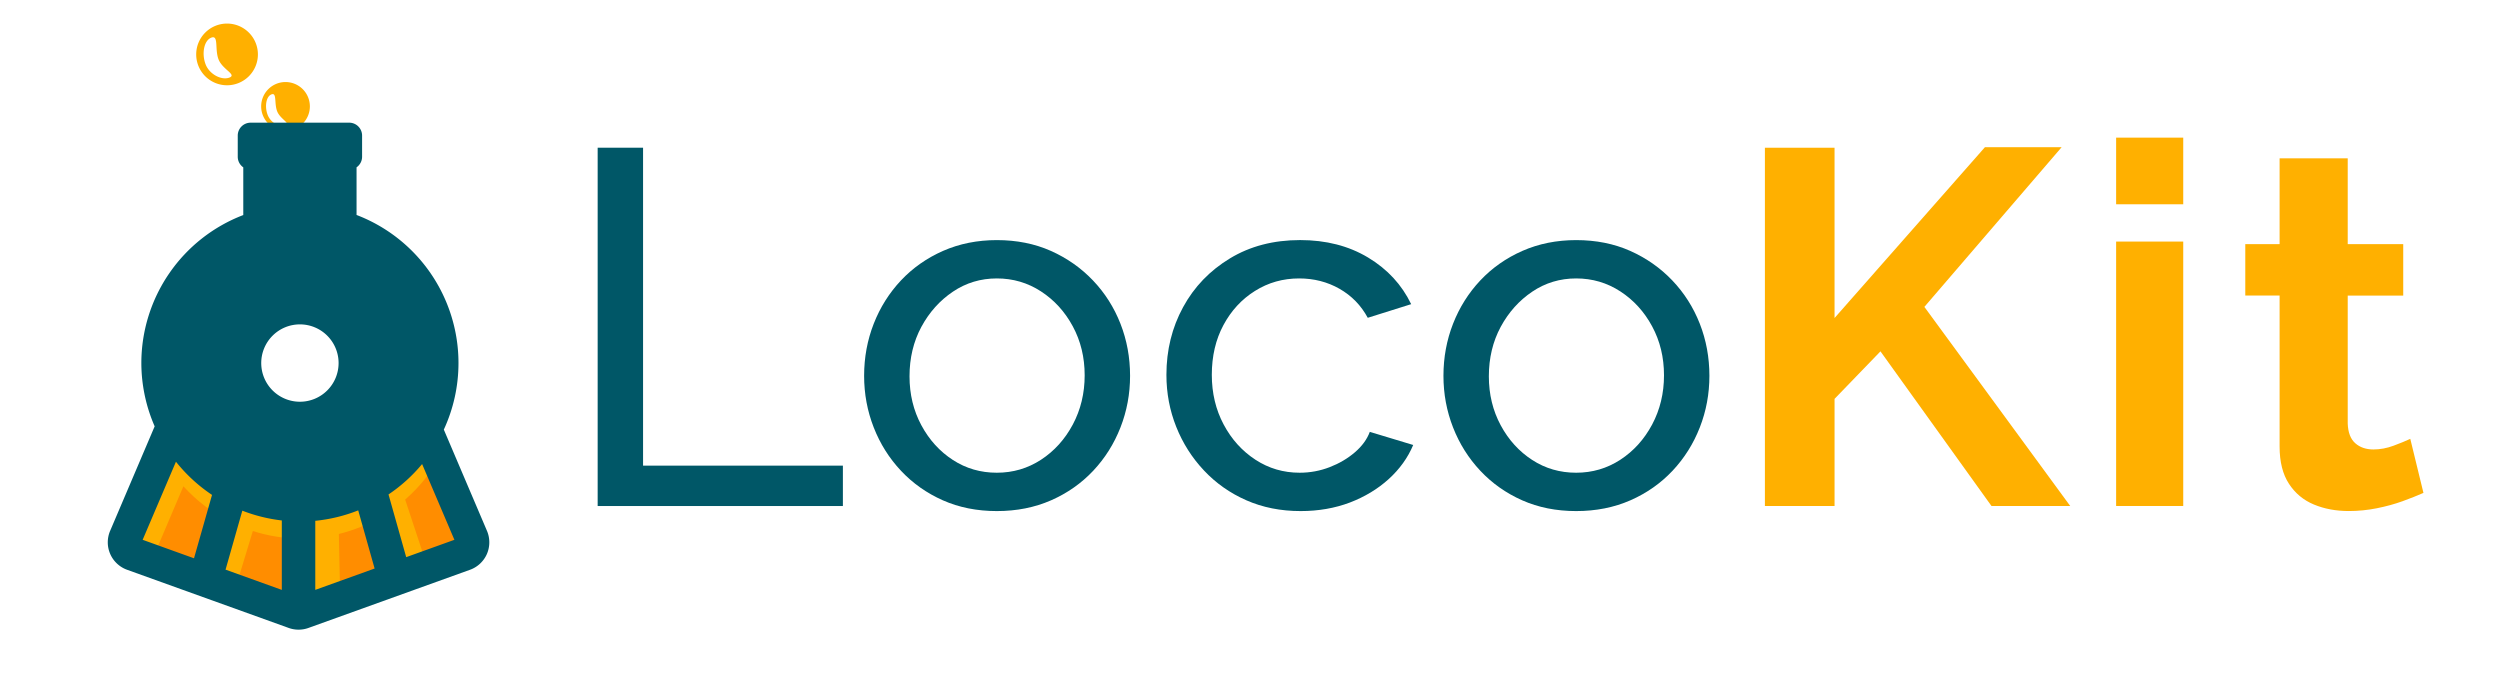 <?xml version="1.0" encoding="UTF-8" standalone="no"?>
<!-- Generator: Adobe Illustrator 24.0.2, SVG Export Plug-In . SVG Version: 6.00 Build 0)  -->

<svg
   version="1.1"
   id="Calque_1"
   x="0px"
   y="0px"
   viewBox="0 0 740 200"
   xml:space="preserve"
   sodipodi:docname="logo.svg"
   inkscape:version="1.2.2 (b0a8486541, 2022-12-01)"
   width="740"
   height="200"
   xmlns:inkscape="http://www.inkscape.org/namespaces/inkscape"
   xmlns:sodipodi="http://sodipodi.sourceforge.net/DTD/sodipodi-0.dtd"
   xmlns="http://www.w3.org/2000/svg"
   xmlns:svg="http://www.w3.org/2000/svg"><defs
   id="defs113"><clipPath
     id="SVGID_2_-3"><path
       id="use39-6"
       d="m 144.38,186.47 -12.14,-28.49 c 6.36,-15.05 3.42,-33.1 -8.84,-45.37 -16.15,-16.15 -42.34,-16.15 -58.49,0 C 52.73,124.79 49.82,143.02 56,158 l -12.38,28.47 c -0.84,1.97 -0.83,4.22 0.03,6.17 0.85,1.96 2.5,3.5 4.51,4.22 l 43.2,15.55 c 0.85,0.31 1.75,0.46 2.64,0.46 0.89,0 1.79,-0.15 2.64,-0.46 l 43.2,-15.55 c 2.01,-0.72 3.65,-2.26 4.51,-4.22 0.86,-1.95 0.87,-4.2 0.03,-6.17 z" /></clipPath><clipPath
     id="SVGID_2_-3-7"><path
       id="use39-6-5"
       d="m 144.38,186.47 -12.14,-28.49 c 6.36,-15.05 3.42,-33.1 -8.84,-45.37 -16.15,-16.15 -42.34,-16.15 -58.49,0 C 52.73,124.79 49.82,143.02 56,158 l -12.38,28.47 c -0.84,1.97 -0.83,4.22 0.03,6.17 0.85,1.96 2.5,3.5 4.51,4.22 l 43.2,15.55 c 0.85,0.31 1.75,0.46 2.64,0.46 0.89,0 1.79,-0.15 2.64,-0.46 l 43.2,-15.55 c 2.01,-0.72 3.65,-2.26 4.51,-4.22 0.86,-1.95 0.87,-4.2 0.03,-6.17 z" /></clipPath></defs><sodipodi:namedview
   id="namedview111"
   pagecolor="#ffffff"
   bordercolor="#666666"
   borderopacity="1.0"
   inkscape:pageshadow="2"
   inkscape:pageopacity="0.0"
   inkscape:pagecheckerboard="0"
   showgrid="false"
   inkscape:zoom="2.1208528"
   inkscape:cx="75.441351"
   inkscape:cy="88.172079"
   inkscape:window-width="1920"
   inkscape:window-height="1008"
   inkscape:window-x="0"
   inkscape:window-y="40"
   inkscape:window-maximized="1"
   inkscape:current-layer="layer1"
   inkscape:showpageshadow="2"
   inkscape:deskcolor="#d1d1d1" />
<g
   inkscape:groupmode="layer"
   id="layer1"
   inkscape:label="Logo + LocoKit"
   transform="translate(-22.585,-18.327)"><g
     id="g18"
     inkscape:label="LocoKit"
     transform="matrix(1.076,0,0,1.076,-3.441,-15.746)"><path
       class="st1"
       d="m 690.86,167.26 c -1.67,0.74 -3.59,1.5 -5.76,2.29 -2.18,0.79 -4.54,1.43 -7.08,1.94 -2.55,0.51 -5.12,0.76 -7.71,0.76 -3.52,0 -6.71,-0.6 -9.58,-1.79 -2.87,-1.19 -5.16,-3.09 -6.87,-5.71 -1.71,-2.61 -2.57,-6.03 -2.57,-10.24 v -41.54 h -9.44 V 98.82 h 9.44 v -23.6 h 18.74 v 23.6 h 15.27 v 14.16 h -15.27 v 35.21 c 0.09,2.47 0.79,4.27 2.08,5.41 1.29,1.14 2.96,1.71 5,1.71 1.85,0 3.7,-0.35 5.55,-1.04 1.85,-0.69 3.38,-1.32 4.58,-1.88 z"
       id="path16"
       inkscape:label="t"
       style="fill:#ffb000;fill-opacity:1" /><path
       class="st1"
       d="M 606.32,87.85 V 69.53 h 18.46 v 18.33 h -18.46 z m 0,83.02 V 98.12 h 18.46 v 72.74 h -18.46 z"
       id="path14"
       inkscape:label="i"
       style="fill:#ffb000;fill-opacity:1" /><path
       class="st1"
       d="M 509.7,170.87 V 72.3 h 19.16 v 46.85 l 41.37,-46.99 h 21.1 l -37.76,43.93 40.12,54.77 h -21.66 l -30.54,-42.54 -12.63,13.07 v 29.47 H 509.7 Z"
       id="path12"
       inkscape:label="K"
       style="fill:#ffb000;fill-opacity:1" /><path
       class="st2"
       d="m 457.78,172.26 c -5.46,0 -10.41,-0.99 -14.85,-2.96 -4.44,-1.97 -8.28,-4.68 -11.52,-8.13 -3.24,-3.45 -5.74,-7.42 -7.5,-11.92 -1.76,-4.5 -2.64,-9.23 -2.64,-14.19 0,-5.05 0.88,-9.83 2.64,-14.33 1.76,-4.5 4.26,-8.47 7.5,-11.92 3.24,-3.44 7.1,-6.15 11.59,-8.13 4.49,-1.97 9.42,-2.96 14.78,-2.96 5.46,0 10.41,0.99 14.85,2.96 4.44,1.98 8.31,4.69 11.59,8.13 3.28,3.44 5.81,7.42 7.57,11.92 1.76,4.5 2.64,9.28 2.64,14.33 0,4.96 -0.88,9.69 -2.64,14.19 -1.76,4.5 -4.26,8.47 -7.5,11.92 -3.24,3.44 -7.1,6.16 -11.59,8.13 -4.49,1.97 -9.46,2.96 -14.92,2.96 z m -24.02,-37.07 c 0,4.95 1.09,9.44 3.26,13.47 2.17,4.03 5.07,7.21 8.68,9.55 3.61,2.34 7.63,3.5 12.08,3.5 4.45,0 8.49,-1.19 12.15,-3.57 3.65,-2.38 6.57,-5.61 8.75,-9.69 2.17,-4.08 3.26,-8.59 3.26,-13.54 0,-4.95 -1.09,-9.43 -3.26,-13.46 -2.17,-4.03 -5.09,-7.24 -8.75,-9.62 -3.66,-2.38 -7.71,-3.57 -12.15,-3.57 -4.44,0 -8.47,1.21 -12.08,3.64 -3.61,2.43 -6.5,5.65 -8.68,9.68 -2.17,4.04 -3.26,8.57 -3.26,13.61 z"
       id="path10"
       inkscape:label="o"
       style="fill:#005767;fill-opacity:1" /><path
       class="st2"
       d="m 381.98,172.26 c -5.46,0 -10.44,-0.99 -14.92,-2.96 -4.49,-1.97 -8.38,-4.71 -11.66,-8.2 -3.29,-3.49 -5.83,-7.49 -7.63,-11.99 -1.8,-4.5 -2.71,-9.28 -2.71,-14.33 0,-6.8 1.53,-13 4.58,-18.6 3.05,-5.61 7.36,-10.08 12.91,-13.44 5.55,-3.36 11.98,-5.03 19.3,-5.03 7.13,0 13.35,1.6 18.67,4.79 5.32,3.19 9.28,7.47 11.87,12.84 l -11.94,3.75 c -1.85,-3.42 -4.44,-6.08 -7.77,-7.98 -3.33,-1.9 -7.04,-2.85 -11.11,-2.85 -4.44,0 -8.49,1.14 -12.15,3.44 -3.66,2.29 -6.55,5.43 -8.68,9.41 -2.13,3.98 -3.19,8.54 -3.19,13.67 0,5.04 1.09,9.6 3.26,13.67 2.17,4.08 5.09,7.3 8.75,9.69 3.65,2.38 7.7,3.57 12.15,3.57 2.87,0 5.62,-0.51 8.26,-1.53 2.64,-1.02 4.95,-2.38 6.94,-4.09 1.99,-1.71 3.35,-3.59 4.1,-5.62 l 11.94,3.61 c -1.48,3.52 -3.73,6.64 -6.73,9.37 -3.01,2.73 -6.57,4.88 -10.69,6.46 -4.13,1.56 -8.64,2.35 -13.55,2.35 z"
       id="path8"
       inkscape:label="c"
       style="fill:#005767;fill-opacity:1" /><path
       class="st2"
       d="m 298.41,172.26 c -5.46,0 -10.41,-0.99 -14.85,-2.96 -4.44,-1.97 -8.28,-4.68 -11.52,-8.13 -3.24,-3.45 -5.74,-7.42 -7.5,-11.92 -1.76,-4.5 -2.64,-9.23 -2.64,-14.19 0,-5.05 0.88,-9.83 2.64,-14.33 1.76,-4.5 4.26,-8.47 7.5,-11.92 3.24,-3.44 7.1,-6.15 11.59,-8.13 4.49,-1.97 9.42,-2.96 14.78,-2.96 5.46,0 10.41,0.99 14.85,2.96 4.44,1.98 8.31,4.69 11.59,8.13 3.28,3.44 5.81,7.42 7.57,11.92 1.76,4.5 2.64,9.28 2.64,14.33 0,4.96 -0.88,9.69 -2.64,14.19 -1.76,4.5 -4.26,8.47 -7.5,11.92 -3.24,3.44 -7.1,6.16 -11.59,8.13 -4.49,1.97 -9.46,2.96 -14.92,2.96 z m -24.02,-37.07 c 0,4.95 1.09,9.44 3.26,13.47 2.17,4.03 5.07,7.21 8.68,9.55 3.61,2.34 7.63,3.5 12.08,3.5 4.45,0 8.49,-1.19 12.15,-3.57 3.65,-2.38 6.57,-5.61 8.75,-9.69 2.17,-4.08 3.26,-8.59 3.26,-13.54 0,-4.95 -1.09,-9.43 -3.26,-13.46 -2.17,-4.03 -5.09,-7.24 -8.75,-9.62 -3.66,-2.38 -7.71,-3.57 -12.15,-3.57 -4.44,0 -8.47,1.21 -12.08,3.64 -3.61,2.43 -6.5,5.65 -8.68,9.68 -2.17,4.04 -3.26,8.57 -3.26,13.61 z"
       id="path6"
       inkscape:label="o"
       style="fill:#005767;fill-opacity:1" /><path
       class="st2"
       d="M 188.6,170.87 V 72.3 h 12.49 v 87.46 h 54.97 v 11.11 z"
       id="path4"
       inkscape:label="L"
       style="fill:#005767;fill-opacity:1" /></g><g
     id="g1556"
     transform="translate(7.796,-11.948)"><path
       id="circle30"
       class="st1"
       d="m 99.301,54.559 a 7.209,7.209 0 0 0 -7.207,7.207 7.209,7.209 0 0 0 7.207,7.21 7.209,7.209 0 0 0 7.21,-7.21 7.209,7.209 0 0 0 -7.21,-7.207 z m -3.756,3.569 c 1.101,0.041 0.449,2.959 1.286,5.101 0.924,2.353 4.124,3.556 2.47,4.211 -1.654,0.645 -4.351,-0.774 -5.275,-3.126 -0.924,-2.353 -0.536,-5.457 1.118,-6.102 0.155,-0.061 0.287,-0.088 0.401,-0.084 z"
       inkscape:label="bulle 1"
       style="fill:#ffb000;fill-opacity:1;stroke-width:1.074" /><path
       id="circle24"
       style="fill:#ffb000;fill-opacity:1;stroke-width:1.074"
       d="m 81.995,37.251 a 9.132,9.132 0 0 0 -9.132,9.132 9.132,9.132 0 0 0 9.132,9.132 9.132,9.132 0 0 0 9.132,-9.132 9.132,9.132 0 0 0 -9.132,-9.132 z m -4.117,4.054 c 1.49,0.032 0.532,3.825 1.603,6.561 1.182,3.019 5.479,4.491 3.223,5.372 -2.256,0.881 -5.866,-0.882 -7.048,-3.901 -1.182,-3.019 -0.58,-7.036 1.677,-7.917 0.212,-0.083 0.391,-0.119 0.546,-0.115 z"
       inkscape:label="bulle 2" /><g
       id="g3200"
       transform="matrix(1.074,0,0,1.074,-2.166,-6.924)"><path
         class="st5"
         d="M 61.358,158.113 47.73,188.23 c -0.75,1.76 0.13,3.78 1.93,4.43 l 43.2,15.55 c 0.73,0.26 1.52,0.26 2.25,0 l 43.2,-15.55 c 1.8,-0.65 2.68,-2.67 1.93,-4.43 l -12.39,-30.117 z"
         id="path46-3"
         clip-path="url(#SVGID_2_-3-7)"
         style="display:inline;fill:#ff8d00"
         sodipodi:nodetypes="ccccccccc"
         transform="matrix(1.031,0,0,1.031,1.475,-13.835)"
         inkscape:label="ombre orange" /><path
         id="polygon84-6"
         style="display:inline;fill:#ffb000;stroke-width:0.747"
         class="st1"
         d="m 62.934,153.142 -12.252,27.077 c -0.272,1.18 -0.733,3.386 1.99,4.567 l 5.9,2.124 7.765,-18.253 c 3.647,4.033 8.016,7.351 12.88,9.781 l -4.76,14.239 6.741,2.376 4.273,-14.065 c 4.298,1.378 8.783,2.081 13.296,2.086 0.399,-0.007 0.798,-0.02 1.196,-0.038 l -0.433,17.78 9.968,-3.588 -0.321,-15.43 c 4.106,-1.008 8.043,-2.607 11.69,-4.746 l 4.789,14.36 7.251,-2.61 -5.455,-16.48 c 4.139,-3.601 7.538,-7.925 10.049,-12.73 -4.217,-10.423 -4.217,-10.423 -8.557,-10.423 l -62.324,-2e-5 c -1.886,0 -1.886,0 -3.683,3.972 z"
         inkscape:label="ombre jaune"
         sodipodi:nodetypes="cccccccccccccccccccccc" /><path
         id="circle58"
         style="display:inline;fill:#005767;stroke-width:1.031"
         class="st2"
         d="m 84.868,68.447 c -1.969,0 -3.557,1.598 -3.557,3.557 v 5.835 c 0,1.211 0.605,2.277 1.526,2.919 v 13.146 a 43.702,43.702 0 0 0 -28.093,40.792 43.702,43.702 0 0 0 3.669,17.442 l -12.278,28.817 c -0.866,2.031 -0.856,4.351 0.031,6.361 0.876,2.021 2.577,3.608 4.649,4.35 l 44.537,16.032 c 0.876,0.32 1.804,0.474 2.721,0.474 0.918,0 1.846,-0.155 2.722,-0.474 l 44.537,-16.032 c 2.072,-0.742 3.763,-2.329 4.65,-4.35 0.876,-2.021 0.886,-4.34 0.02,-6.371 L 138.106,153.036 a 43.702,43.702 0 0 0 4.042,-18.34 43.702,43.702 0 0 0 -28.093,-40.814 V 80.755 c 0.921,-0.644 1.526,-1.712 1.526,-2.916 v -5.835 c 0,-1.969 -1.598,-3.557 -3.557,-3.557 z m 13.577,55.589 a 10.66,10.66 0 0 1 10.66,10.66 10.66,10.66 0 0 1 -10.66,10.66 10.66,10.66 0 0 1 -10.66,-10.66 10.66,10.66 0 0 1 10.66,-10.66 z m -34.166,37.853 a 43.702,43.702 0 0 0 9.945,9.144 l -4.969,17.469 -14.151,-5.093 z m 67.842,0.639 8.902,20.88 -13.285,4.782 -4.875,-17.282 a 43.702,43.702 0 0 0 9.258,-8.38 z m -17.607,12.769 4.521,16.026 -16.353,5.886 v -19.035 a 43.702,43.702 0 0 0 11.832,-2.877 z m -31.94,0.082 a 43.702,43.702 0 0 0 10.881,2.696 v 19.138 l -15.505,-5.581 z"
         inkscape:label="loco" /></g></g></g></svg>
